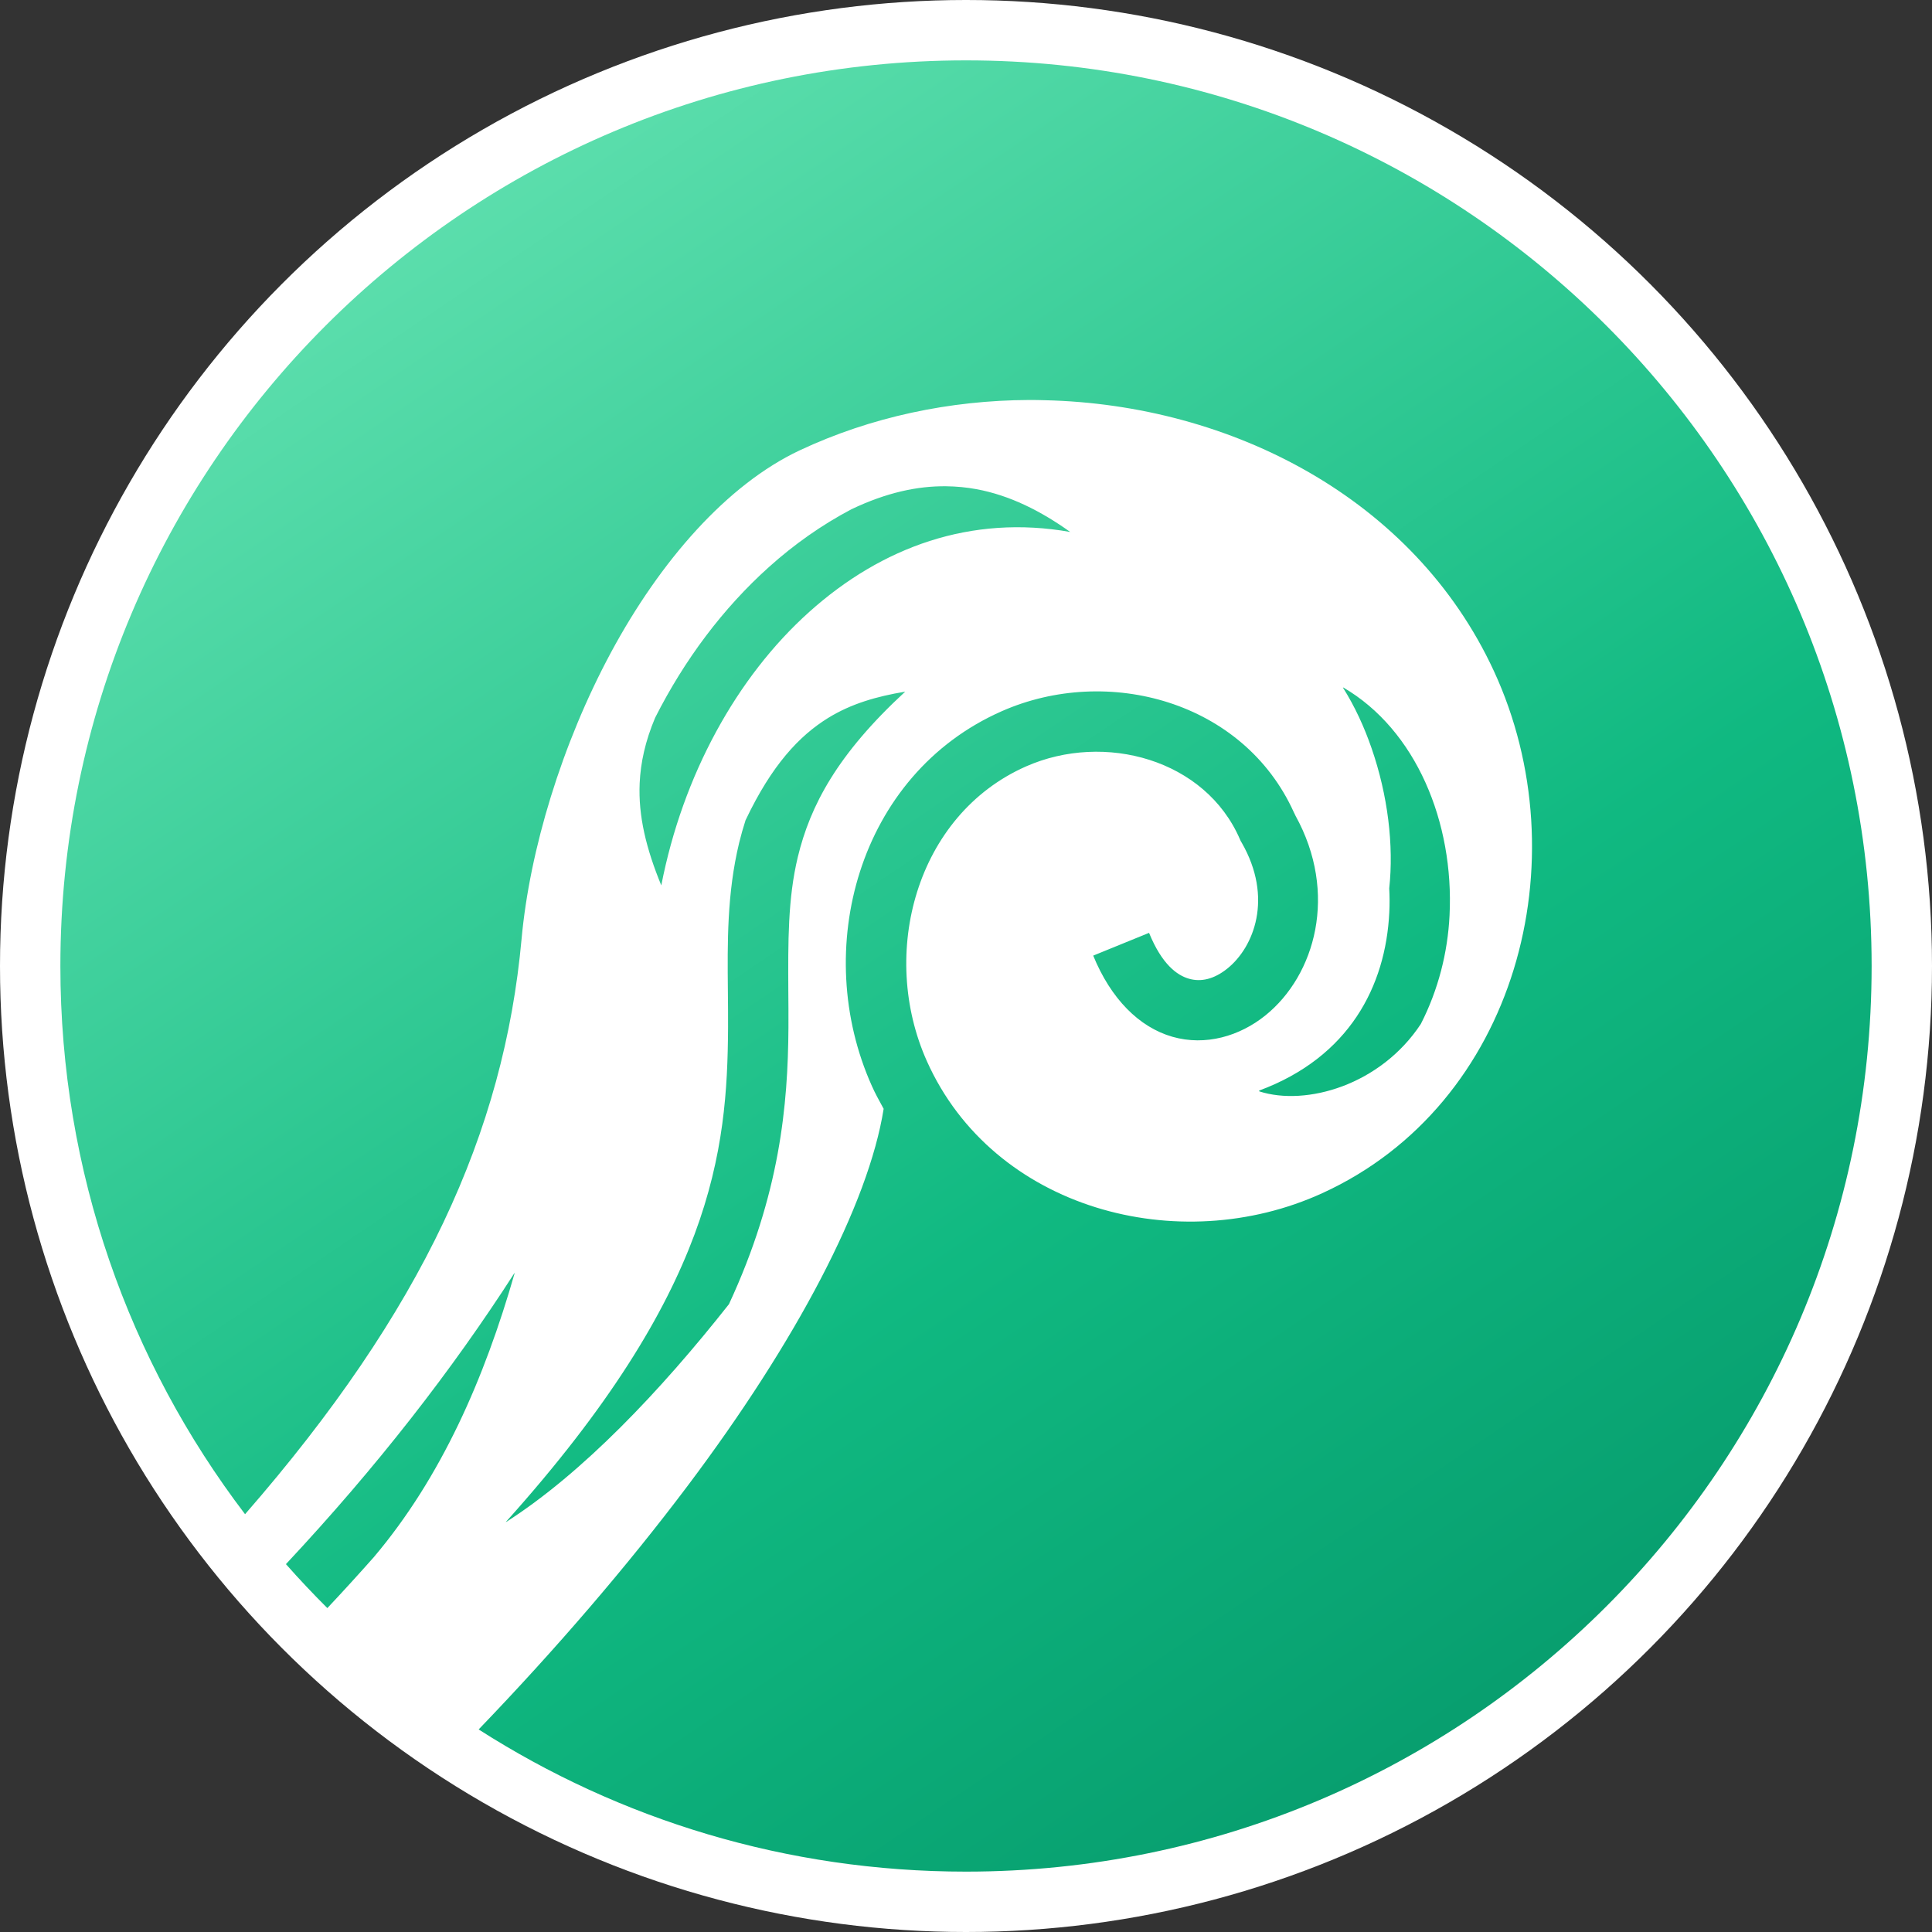 <svg width="32" height="32" viewBox="0 0 32 32" fill="none" xmlns="http://www.w3.org/2000/svg">
<rect x="0" y="0" width="32" height="32" fill="#333333" stroke="none"/>
<circle cx="16" cy="16" r="16" fill="white"/>
<path fill-rule="evenodd" clip-rule="evenodd" d="M16 31C24.284 31 31 24.284 31 16C31 7.716 24.284 1 16 1C7.716 1 1 7.716 1 16C1 19.413 2.14 22.559 4.059 25.08C7.003 21.702 8.347 18.753 8.639 15.551C8.773 14.081 9.304 12.322 10.12 10.806C10.937 9.289 12.042 8.026 13.244 7.46C14.425 6.905 15.735 6.63 17.047 6.625L17.047 6.625C17.134 6.625 17.222 6.626 17.309 6.629C20.386 6.701 23.418 8.251 24.742 11.111C26.189 14.239 25.12 18.293 21.901 19.763C19.525 20.849 16.451 20.029 15.353 17.578C14.555 15.798 15.172 13.498 16.995 12.694C18.293 12.121 19.966 12.576 20.538 13.903L20.55 13.93L20.565 13.955C21.093 14.871 20.769 15.689 20.329 16.042C20.109 16.219 19.892 16.268 19.694 16.211C19.495 16.154 19.245 15.973 19.032 15.451L18.107 15.828C18.399 16.542 18.866 17.013 19.418 17.172C19.97 17.33 20.535 17.159 20.956 16.821C21.787 16.153 22.168 14.794 21.456 13.508C21.452 13.498 21.448 13.489 21.443 13.48C21.439 13.472 21.435 13.464 21.431 13.456C20.597 11.611 18.343 11.007 16.592 11.78C14.211 12.83 13.432 15.737 14.44 17.985C14.494 18.107 14.557 18.221 14.62 18.336C14.625 18.345 14.63 18.355 14.636 18.365C14.386 19.944 13.185 22.224 11.388 24.612C10.385 25.945 9.206 27.316 7.928 28.645C10.258 30.136 13.028 31 16 31ZM5.422 26.635C5.686 26.354 5.942 26.073 6.191 25.792C7.313 24.466 8.026 22.825 8.524 21.088L8.52 21.087C7.489 22.691 6.242 24.297 4.736 25.907C4.957 26.157 5.186 26.4 5.422 26.635ZM16.172 8.102C16.009 8.072 15.842 8.056 15.669 8.054L15.669 8.054C15.2 8.049 14.687 8.156 14.102 8.435C13.613 8.693 13.154 9.016 12.736 9.392C11.977 10.073 11.338 10.925 10.851 11.888C10.687 12.277 10.611 12.63 10.595 12.969C10.57 13.518 10.704 14.058 10.953 14.665C11.308 12.841 12.202 11.213 13.403 10.136C14.605 9.057 16.087 8.52 17.726 8.811C17.239 8.463 16.725 8.204 16.172 8.102ZM24.009 15.163C24.086 13.624 23.455 12.089 22.247 11.386L22.244 11.39C22.441 11.702 22.597 12.044 22.717 12.391C22.988 13.174 23.087 14.002 23.01 14.714C23.017 14.846 23.018 14.979 23.011 15.113C22.951 16.333 22.349 17.51 20.854 18.064L20.859 18.077C21.632 18.325 22.865 17.974 23.533 16.961C23.824 16.392 23.979 15.773 24.009 15.163ZM13.214 14.196C13.42 13.341 13.871 12.49 14.993 11.456C14.518 11.535 14.098 11.656 13.714 11.893C13.238 12.188 12.784 12.67 12.351 13.581H12.35C12.309 13.708 12.273 13.835 12.242 13.962C12.041 14.801 12.048 15.601 12.056 16.415C12.058 16.614 12.06 16.814 12.059 17.016C12.047 19.069 11.815 21.382 8.38 25.207L8.383 25.209C9.648 24.4 10.941 23.037 12.07 21.606C12.07 21.606 12.071 21.606 12.071 21.606C12.071 21.605 12.072 21.605 12.072 21.605C12.921 19.779 13.051 18.295 13.059 17.023C13.06 16.813 13.059 16.61 13.057 16.412C13.053 15.601 13.048 14.885 13.214 14.196Z" fill="url(#paint0_linear)"/>
<defs>
<linearGradient id="paint0_linear" x1="4.75" y1="-0.406" x2="26.312" y2="31.469" gradientUnits="userSpaceOnUse">
<stop stop-color="#6EE7B7"/>
<stop offset="0.621" stop-color="#10B981"/>
<stop offset="1" stop-color="#059669"/>
</linearGradient>
</defs>
</svg>
